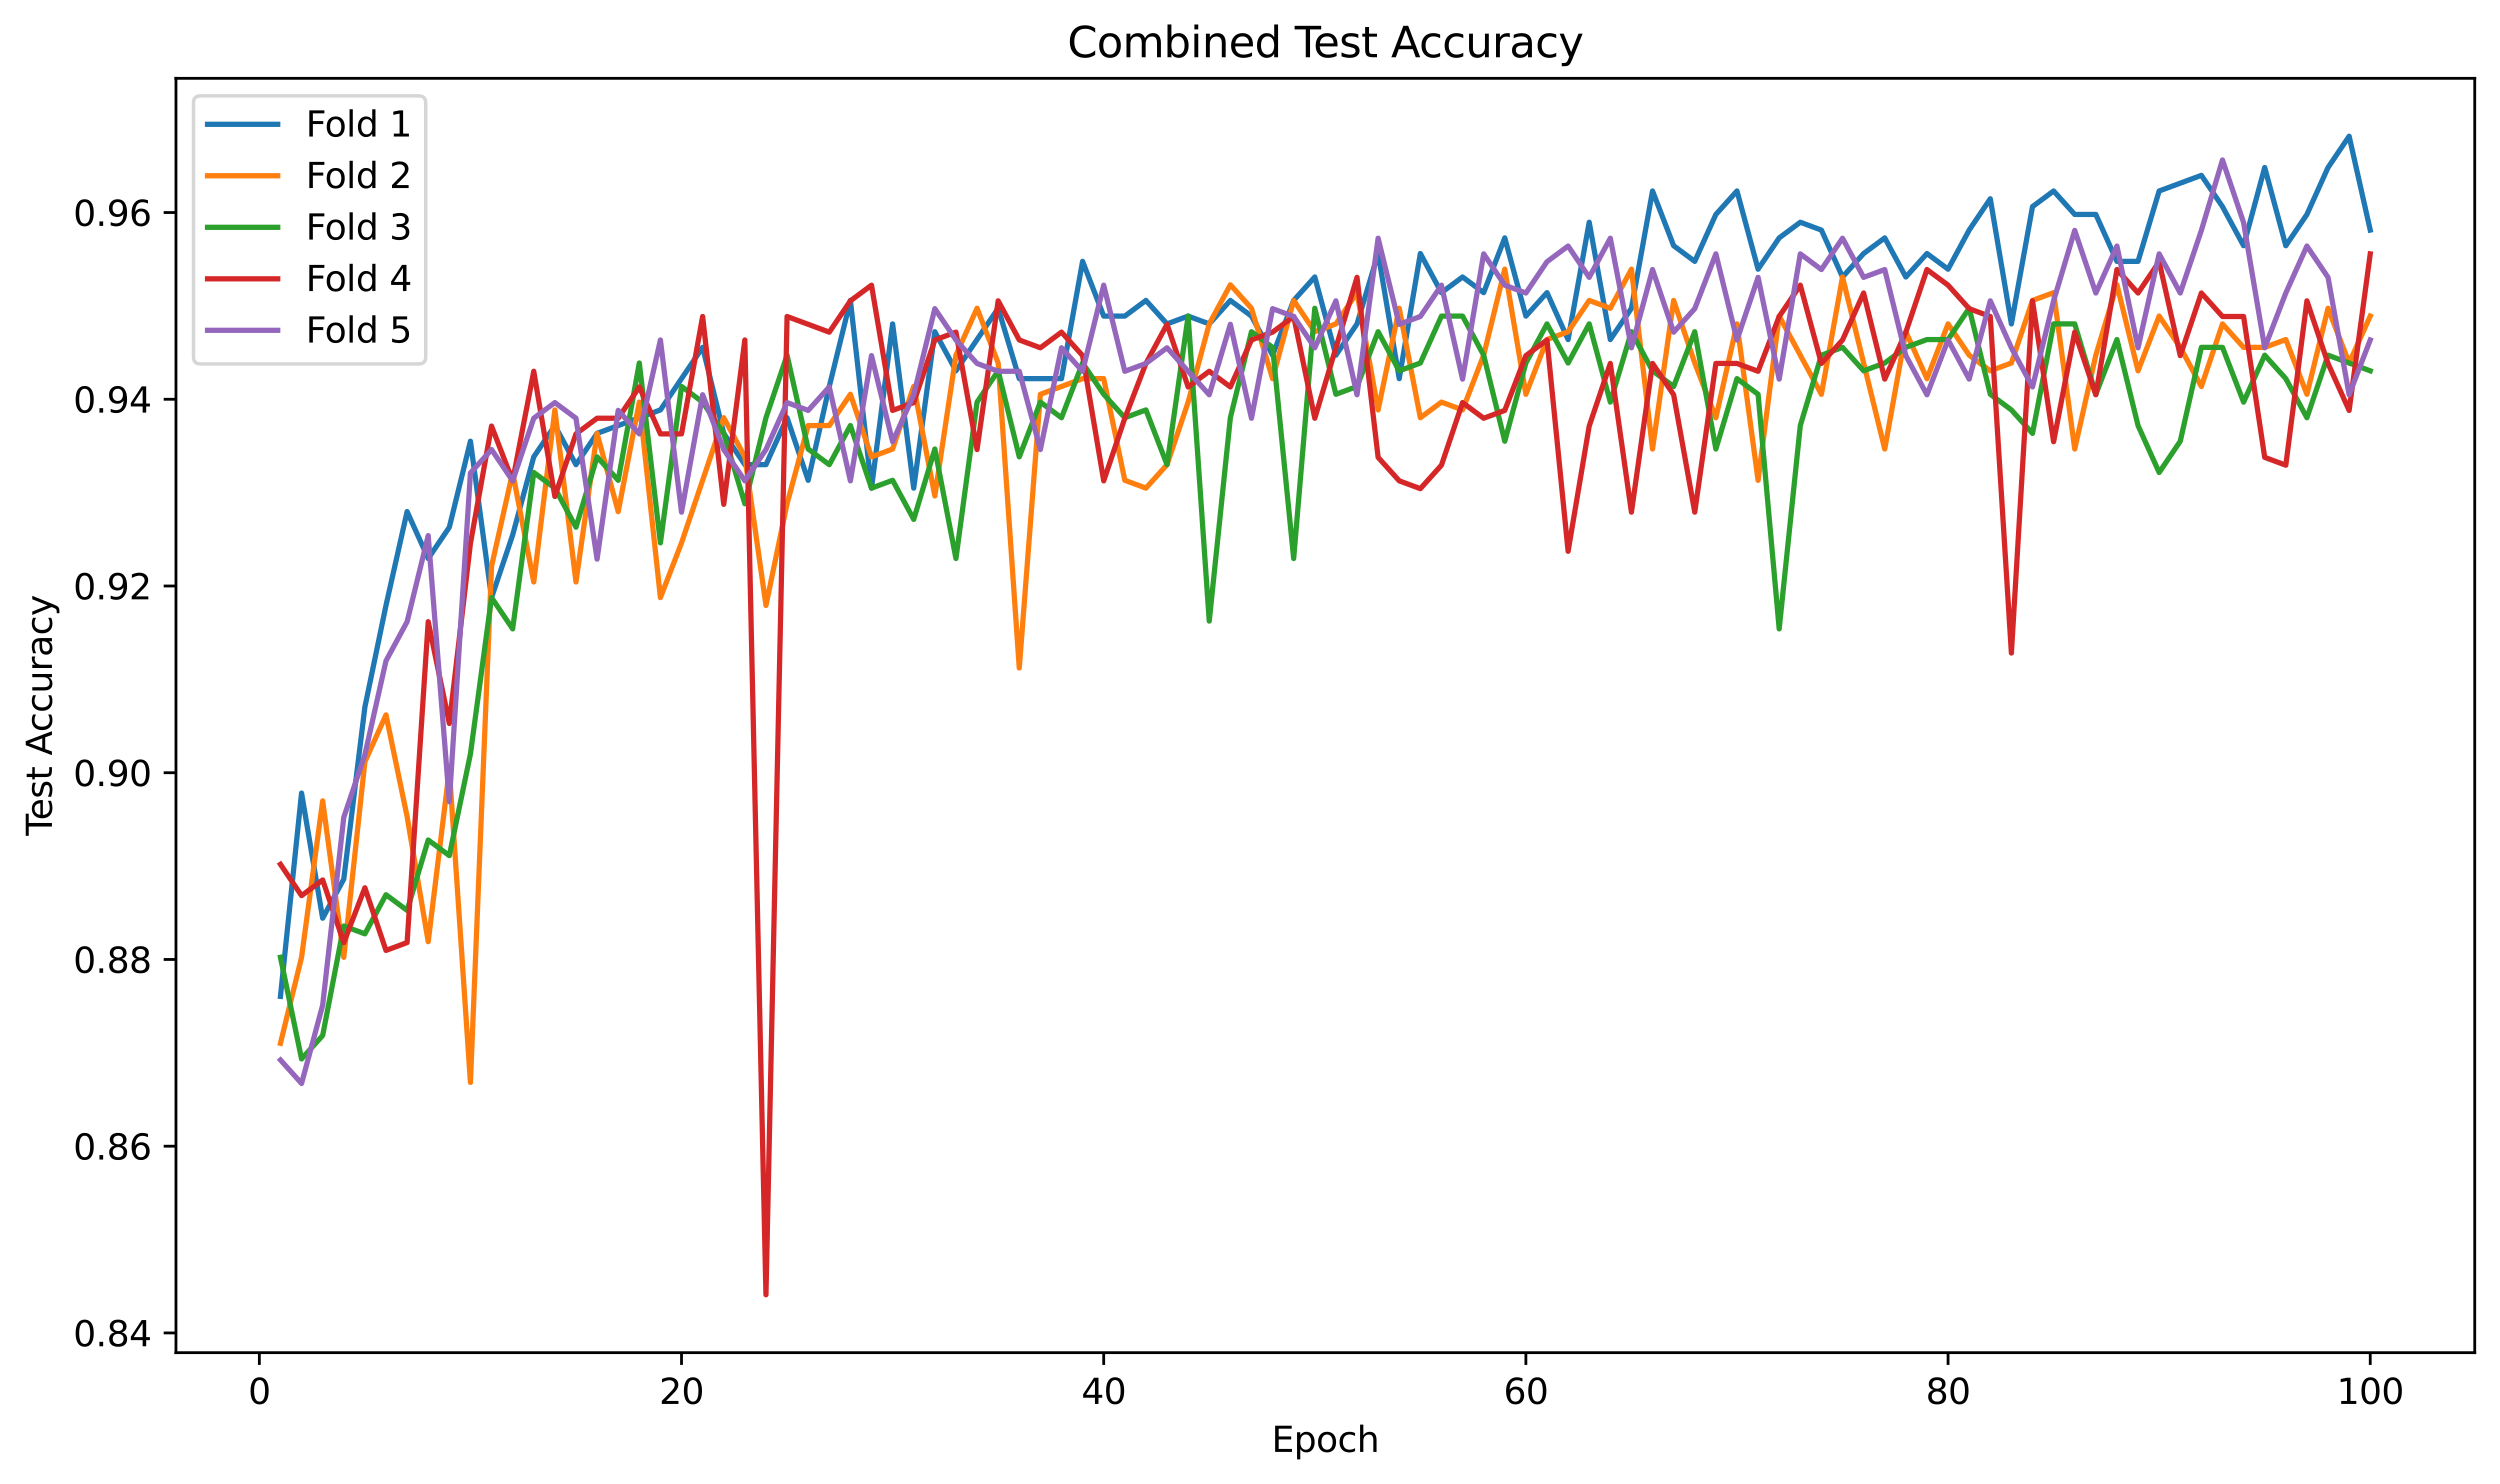 <?xml version="1.0" encoding="utf-8" standalone="no"?>
<!DOCTYPE svg PUBLIC "-//W3C//DTD SVG 1.1//EN"
  "http://www.w3.org/Graphics/SVG/1.1/DTD/svg11.dtd">
<svg xmlns:xlink="http://www.w3.org/1999/xlink" width="712.434pt" height="423.034pt" viewBox="0 0 712.434 423.034" xmlns="http://www.w3.org/2000/svg" version="1.1">
 <defs>
  <style type="text/css">*{stroke-linejoin: round; stroke-linecap: butt}</style>
 </defs>
 <g id="figure_1">
  <g id="patch_1">
   <path d="M -0 423.034 
L 712.434 423.034 
L 712.434 0 
L -0 0 
z
" style="fill: #ffffff"/>
  </g>
  <g id="axes_1">
   <g id="patch_2">
    <path d="M 50.144 385.478 
L 705.234 385.478 
L 705.234 22.318 
L 50.144 22.318 
z
" style="fill: #ffffff"/>
   </g>
   <g id="matplotlib.axis_1">
    <g id="xtick_1">
     <g id="line2d_1">
      <defs>
       <path id="m94ee88e15d" d="M 0 0 
L 0 3.5 
" style="stroke: #000000; stroke-width: 0.8"/>
      </defs>
      <g>
       <use xlink:href="#m94ee88e15d" x="73.905" y="385.478" style="stroke: #000000; stroke-width: 0.8"/>
      </g>
     </g>
     <g id="text_1">
      <!-- 0 -->
      <g transform="translate(70.724 400.077) scale(0.1 -0.1)">
       <defs>
        <path id="DejaVuSans-30" d="M 2034 4250 
Q 1547 4250 1301 3770 
Q 1056 3291 1056 2328 
Q 1056 1369 1301 889 
Q 1547 409 2034 409 
Q 2525 409 2770 889 
Q 3016 1369 3016 2328 
Q 3016 3291 2770 3770 
Q 2525 4250 2034 4250 
z
M 2034 4750 
Q 2819 4750 3233 4129 
Q 3647 3509 3647 2328 
Q 3647 1150 3233 529 
Q 2819 -91 2034 -91 
Q 1250 -91 836 529 
Q 422 1150 422 2328 
Q 422 3509 836 4129 
Q 1250 4750 2034 4750 
z
" transform="scale(0.016)"/>
       </defs>
       <use xlink:href="#DejaVuSans-30"/>
      </g>
     </g>
    </g>
    <g id="xtick_2">
     <g id="line2d_2">
      <g>
       <use xlink:href="#m94ee88e15d" x="194.215" y="385.478" style="stroke: #000000; stroke-width: 0.8"/>
      </g>
     </g>
     <g id="text_2">
      <!-- 20 -->
      <g transform="translate(187.853 400.077) scale(0.1 -0.1)">
       <defs>
        <path id="DejaVuSans-32" d="M 1228 531 
L 3431 531 
L 3431 0 
L 469 0 
L 469 531 
Q 828 903 1448 1529 
Q 2069 2156 2228 2338 
Q 2531 2678 2651 2914 
Q 2772 3150 2772 3378 
Q 2772 3750 2511 3984 
Q 2250 4219 1831 4219 
Q 1534 4219 1204 4116 
Q 875 4013 500 3803 
L 500 4441 
Q 881 4594 1212 4672 
Q 1544 4750 1819 4750 
Q 2544 4750 2975 4387 
Q 3406 4025 3406 3419 
Q 3406 3131 3298 2873 
Q 3191 2616 2906 2266 
Q 2828 2175 2409 1742 
Q 1991 1309 1228 531 
z
" transform="scale(0.016)"/>
       </defs>
       <use xlink:href="#DejaVuSans-32"/>
       <use xlink:href="#DejaVuSans-30" transform="translate(63.623 0)"/>
      </g>
     </g>
    </g>
    <g id="xtick_3">
     <g id="line2d_3">
      <g>
       <use xlink:href="#m94ee88e15d" x="314.526" y="385.478" style="stroke: #000000; stroke-width: 0.8"/>
      </g>
     </g>
     <g id="text_3">
      <!-- 40 -->
      <g transform="translate(308.163 400.077) scale(0.1 -0.1)">
       <defs>
        <path id="DejaVuSans-34" d="M 2419 4116 
L 825 1625 
L 2419 1625 
L 2419 4116 
z
M 2253 4666 
L 3047 4666 
L 3047 1625 
L 3713 1625 
L 3713 1100 
L 3047 1100 
L 3047 0 
L 2419 0 
L 2419 1100 
L 313 1100 
L 313 1709 
L 2253 4666 
z
" transform="scale(0.016)"/>
       </defs>
       <use xlink:href="#DejaVuSans-34"/>
       <use xlink:href="#DejaVuSans-30" transform="translate(63.623 0)"/>
      </g>
     </g>
    </g>
    <g id="xtick_4">
     <g id="line2d_4">
      <g>
       <use xlink:href="#m94ee88e15d" x="434.836" y="385.478" style="stroke: #000000; stroke-width: 0.8"/>
      </g>
     </g>
     <g id="text_4">
      <!-- 60 -->
      <g transform="translate(428.474 400.077) scale(0.1 -0.1)">
       <defs>
        <path id="DejaVuSans-36" d="M 2113 2584 
Q 1688 2584 1439 2293 
Q 1191 2003 1191 1497 
Q 1191 994 1439 701 
Q 1688 409 2113 409 
Q 2538 409 2786 701 
Q 3034 994 3034 1497 
Q 3034 2003 2786 2293 
Q 2538 2584 2113 2584 
z
M 3366 4563 
L 3366 3988 
Q 3128 4100 2886 4159 
Q 2644 4219 2406 4219 
Q 1781 4219 1451 3797 
Q 1122 3375 1075 2522 
Q 1259 2794 1537 2939 
Q 1816 3084 2150 3084 
Q 2853 3084 3261 2657 
Q 3669 2231 3669 1497 
Q 3669 778 3244 343 
Q 2819 -91 2113 -91 
Q 1303 -91 875 529 
Q 447 1150 447 2328 
Q 447 3434 972 4092 
Q 1497 4750 2381 4750 
Q 2619 4750 2861 4703 
Q 3103 4656 3366 4563 
z
" transform="scale(0.016)"/>
       </defs>
       <use xlink:href="#DejaVuSans-36"/>
       <use xlink:href="#DejaVuSans-30" transform="translate(63.623 0)"/>
      </g>
     </g>
    </g>
    <g id="xtick_5">
     <g id="line2d_5">
      <g>
       <use xlink:href="#m94ee88e15d" x="555.147" y="385.478" style="stroke: #000000; stroke-width: 0.8"/>
      </g>
     </g>
     <g id="text_5">
      <!-- 80 -->
      <g transform="translate(548.784 400.077) scale(0.1 -0.1)">
       <defs>
        <path id="DejaVuSans-38" d="M 2034 2216 
Q 1584 2216 1326 1975 
Q 1069 1734 1069 1313 
Q 1069 891 1326 650 
Q 1584 409 2034 409 
Q 2484 409 2743 651 
Q 3003 894 3003 1313 
Q 3003 1734 2745 1975 
Q 2488 2216 2034 2216 
z
M 1403 2484 
Q 997 2584 770 2862 
Q 544 3141 544 3541 
Q 544 4100 942 4425 
Q 1341 4750 2034 4750 
Q 2731 4750 3128 4425 
Q 3525 4100 3525 3541 
Q 3525 3141 3298 2862 
Q 3072 2584 2669 2484 
Q 3125 2378 3379 2068 
Q 3634 1759 3634 1313 
Q 3634 634 3220 271 
Q 2806 -91 2034 -91 
Q 1263 -91 848 271 
Q 434 634 434 1313 
Q 434 1759 690 2068 
Q 947 2378 1403 2484 
z
M 1172 3481 
Q 1172 3119 1398 2916 
Q 1625 2713 2034 2713 
Q 2441 2713 2670 2916 
Q 2900 3119 2900 3481 
Q 2900 3844 2670 4047 
Q 2441 4250 2034 4250 
Q 1625 4250 1398 4047 
Q 1172 3844 1172 3481 
z
" transform="scale(0.016)"/>
       </defs>
       <use xlink:href="#DejaVuSans-38"/>
       <use xlink:href="#DejaVuSans-30" transform="translate(63.623 0)"/>
      </g>
     </g>
    </g>
    <g id="xtick_6">
     <g id="line2d_6">
      <g>
       <use xlink:href="#m94ee88e15d" x="675.457" y="385.478" style="stroke: #000000; stroke-width: 0.8"/>
      </g>
     </g>
     <g id="text_6">
      <!-- 100 -->
      <g transform="translate(665.913 400.077) scale(0.1 -0.1)">
       <defs>
        <path id="DejaVuSans-31" d="M 794 531 
L 1825 531 
L 1825 4091 
L 703 3866 
L 703 4441 
L 1819 4666 
L 2450 4666 
L 2450 531 
L 3481 531 
L 3481 0 
L 794 0 
L 794 531 
z
" transform="scale(0.016)"/>
       </defs>
       <use xlink:href="#DejaVuSans-31"/>
       <use xlink:href="#DejaVuSans-30" transform="translate(63.623 0)"/>
       <use xlink:href="#DejaVuSans-30" transform="translate(127.246 0)"/>
      </g>
     </g>
    </g>
    <g id="text_7">
     <!-- Epoch -->
     <g transform="translate(362.378 413.755) scale(0.1 -0.1)">
      <defs>
       <path id="DejaVuSans-45" d="M 628 4666 
L 3578 4666 
L 3578 4134 
L 1259 4134 
L 1259 2753 
L 3481 2753 
L 3481 2222 
L 1259 2222 
L 1259 531 
L 3634 531 
L 3634 0 
L 628 0 
L 628 4666 
z
" transform="scale(0.016)"/>
       <path id="DejaVuSans-70" d="M 1159 525 
L 1159 -1331 
L 581 -1331 
L 581 3500 
L 1159 3500 
L 1159 2969 
Q 1341 3281 1617 3432 
Q 1894 3584 2278 3584 
Q 2916 3584 3314 3078 
Q 3713 2572 3713 1747 
Q 3713 922 3314 415 
Q 2916 -91 2278 -91 
Q 1894 -91 1617 61 
Q 1341 213 1159 525 
z
M 3116 1747 
Q 3116 2381 2855 2742 
Q 2594 3103 2138 3103 
Q 1681 3103 1420 2742 
Q 1159 2381 1159 1747 
Q 1159 1113 1420 752 
Q 1681 391 2138 391 
Q 2594 391 2855 752 
Q 3116 1113 3116 1747 
z
" transform="scale(0.016)"/>
       <path id="DejaVuSans-6f" d="M 1959 3097 
Q 1497 3097 1228 2736 
Q 959 2375 959 1747 
Q 959 1119 1226 758 
Q 1494 397 1959 397 
Q 2419 397 2687 759 
Q 2956 1122 2956 1747 
Q 2956 2369 2687 2733 
Q 2419 3097 1959 3097 
z
M 1959 3584 
Q 2709 3584 3137 3096 
Q 3566 2609 3566 1747 
Q 3566 888 3137 398 
Q 2709 -91 1959 -91 
Q 1206 -91 779 398 
Q 353 888 353 1747 
Q 353 2609 779 3096 
Q 1206 3584 1959 3584 
z
" transform="scale(0.016)"/>
       <path id="DejaVuSans-63" d="M 3122 3366 
L 3122 2828 
Q 2878 2963 2633 3030 
Q 2388 3097 2138 3097 
Q 1578 3097 1268 2742 
Q 959 2388 959 1747 
Q 959 1106 1268 751 
Q 1578 397 2138 397 
Q 2388 397 2633 464 
Q 2878 531 3122 666 
L 3122 134 
Q 2881 22 2623 -34 
Q 2366 -91 2075 -91 
Q 1284 -91 818 406 
Q 353 903 353 1747 
Q 353 2603 823 3093 
Q 1294 3584 2113 3584 
Q 2378 3584 2631 3529 
Q 2884 3475 3122 3366 
z
" transform="scale(0.016)"/>
       <path id="DejaVuSans-68" d="M 3513 2113 
L 3513 0 
L 2938 0 
L 2938 2094 
Q 2938 2591 2744 2837 
Q 2550 3084 2163 3084 
Q 1697 3084 1428 2787 
Q 1159 2491 1159 1978 
L 1159 0 
L 581 0 
L 581 4863 
L 1159 4863 
L 1159 2956 
Q 1366 3272 1645 3428 
Q 1925 3584 2291 3584 
Q 2894 3584 3203 3211 
Q 3513 2838 3513 2113 
z
" transform="scale(0.016)"/>
      </defs>
      <use xlink:href="#DejaVuSans-45"/>
      <use xlink:href="#DejaVuSans-70" transform="translate(63.184 0)"/>
      <use xlink:href="#DejaVuSans-6f" transform="translate(126.66 0)"/>
      <use xlink:href="#DejaVuSans-63" transform="translate(187.842 0)"/>
      <use xlink:href="#DejaVuSans-68" transform="translate(242.822 0)"/>
     </g>
    </g>
   </g>
   <g id="matplotlib.axis_2">
    <g id="ytick_1">
     <g id="line2d_7">
      <defs>
       <path id="m541d042459" d="M 0 0 
L -3.5 0 
" style="stroke: #000000; stroke-width: 0.8"/>
      </defs>
      <g>
       <use xlink:href="#m541d042459" x="50.144" y="379.854" style="stroke: #000000; stroke-width: 0.8"/>
      </g>
     </g>
     <g id="text_8">
      <!-- 0.84 -->
      <g transform="translate(20.878 383.654) scale(0.1 -0.1)">
       <defs>
        <path id="DejaVuSans-2e" d="M 684 794 
L 1344 794 
L 1344 0 
L 684 0 
L 684 794 
z
" transform="scale(0.016)"/>
       </defs>
       <use xlink:href="#DejaVuSans-30"/>
       <use xlink:href="#DejaVuSans-2e" transform="translate(63.623 0)"/>
       <use xlink:href="#DejaVuSans-38" transform="translate(95.41 0)"/>
       <use xlink:href="#DejaVuSans-34" transform="translate(159.033 0)"/>
      </g>
     </g>
    </g>
    <g id="ytick_2">
     <g id="line2d_8">
      <g>
       <use xlink:href="#m541d042459" x="50.144" y="326.641" style="stroke: #000000; stroke-width: 0.8"/>
      </g>
     </g>
     <g id="text_9">
      <!-- 0.86 -->
      <g transform="translate(20.878 330.44) scale(0.1 -0.1)">
       <use xlink:href="#DejaVuSans-30"/>
       <use xlink:href="#DejaVuSans-2e" transform="translate(63.623 0)"/>
       <use xlink:href="#DejaVuSans-38" transform="translate(95.41 0)"/>
       <use xlink:href="#DejaVuSans-36" transform="translate(159.033 0)"/>
      </g>
     </g>
    </g>
    <g id="ytick_3">
     <g id="line2d_9">
      <g>
       <use xlink:href="#m541d042459" x="50.144" y="273.428" style="stroke: #000000; stroke-width: 0.8"/>
      </g>
     </g>
     <g id="text_10">
      <!-- 0.88 -->
      <g transform="translate(20.878 277.227) scale(0.1 -0.1)">
       <use xlink:href="#DejaVuSans-30"/>
       <use xlink:href="#DejaVuSans-2e" transform="translate(63.623 0)"/>
       <use xlink:href="#DejaVuSans-38" transform="translate(95.41 0)"/>
       <use xlink:href="#DejaVuSans-38" transform="translate(159.033 0)"/>
      </g>
     </g>
    </g>
    <g id="ytick_4">
     <g id="line2d_10">
      <g>
       <use xlink:href="#m541d042459" x="50.144" y="220.214" style="stroke: #000000; stroke-width: 0.8"/>
      </g>
     </g>
     <g id="text_11">
      <!-- 0.90 -->
      <g transform="translate(20.878 224.014) scale(0.1 -0.1)">
       <defs>
        <path id="DejaVuSans-39" d="M 703 97 
L 703 672 
Q 941 559 1184 500 
Q 1428 441 1663 441 
Q 2288 441 2617 861 
Q 2947 1281 2994 2138 
Q 2813 1869 2534 1725 
Q 2256 1581 1919 1581 
Q 1219 1581 811 2004 
Q 403 2428 403 3163 
Q 403 3881 828 4315 
Q 1253 4750 1959 4750 
Q 2769 4750 3195 4129 
Q 3622 3509 3622 2328 
Q 3622 1225 3098 567 
Q 2575 -91 1691 -91 
Q 1453 -91 1209 -44 
Q 966 3 703 97 
z
M 1959 2075 
Q 2384 2075 2632 2365 
Q 2881 2656 2881 3163 
Q 2881 3666 2632 3958 
Q 2384 4250 1959 4250 
Q 1534 4250 1286 3958 
Q 1038 3666 1038 3163 
Q 1038 2656 1286 2365 
Q 1534 2075 1959 2075 
z
" transform="scale(0.016)"/>
       </defs>
       <use xlink:href="#DejaVuSans-30"/>
       <use xlink:href="#DejaVuSans-2e" transform="translate(63.623 0)"/>
       <use xlink:href="#DejaVuSans-39" transform="translate(95.41 0)"/>
       <use xlink:href="#DejaVuSans-30" transform="translate(159.033 0)"/>
      </g>
     </g>
    </g>
    <g id="ytick_5">
     <g id="line2d_11">
      <g>
       <use xlink:href="#m541d042459" x="50.144" y="167.001" style="stroke: #000000; stroke-width: 0.8"/>
      </g>
     </g>
     <g id="text_12">
      <!-- 0.92 -->
      <g transform="translate(20.878 170.8) scale(0.1 -0.1)">
       <use xlink:href="#DejaVuSans-30"/>
       <use xlink:href="#DejaVuSans-2e" transform="translate(63.623 0)"/>
       <use xlink:href="#DejaVuSans-39" transform="translate(95.41 0)"/>
       <use xlink:href="#DejaVuSans-32" transform="translate(159.033 0)"/>
      </g>
     </g>
    </g>
    <g id="ytick_6">
     <g id="line2d_12">
      <g>
       <use xlink:href="#m541d042459" x="50.144" y="113.788" style="stroke: #000000; stroke-width: 0.8"/>
      </g>
     </g>
     <g id="text_13">
      <!-- 0.94 -->
      <g transform="translate(20.878 117.587) scale(0.1 -0.1)">
       <use xlink:href="#DejaVuSans-30"/>
       <use xlink:href="#DejaVuSans-2e" transform="translate(63.623 0)"/>
       <use xlink:href="#DejaVuSans-39" transform="translate(95.41 0)"/>
       <use xlink:href="#DejaVuSans-34" transform="translate(159.033 0)"/>
      </g>
     </g>
    </g>
    <g id="ytick_7">
     <g id="line2d_13">
      <g>
       <use xlink:href="#m541d042459" x="50.144" y="60.574" style="stroke: #000000; stroke-width: 0.8"/>
      </g>
     </g>
     <g id="text_14">
      <!-- 0.96 -->
      <g transform="translate(20.878 64.373) scale(0.1 -0.1)">
       <use xlink:href="#DejaVuSans-30"/>
       <use xlink:href="#DejaVuSans-2e" transform="translate(63.623 0)"/>
       <use xlink:href="#DejaVuSans-39" transform="translate(95.41 0)"/>
       <use xlink:href="#DejaVuSans-36" transform="translate(159.033 0)"/>
      </g>
     </g>
    </g>
    <g id="text_15">
     <!-- Test Accuracy -->
     <g transform="translate(14.798 238.161) rotate(-90) scale(0.1 -0.1)">
      <defs>
       <path id="DejaVuSans-54" d="M -19 4666 
L 3928 4666 
L 3928 4134 
L 2272 4134 
L 2272 0 
L 1638 0 
L 1638 4134 
L -19 4134 
L -19 4666 
z
" transform="scale(0.016)"/>
       <path id="DejaVuSans-65" d="M 3597 1894 
L 3597 1613 
L 953 1613 
Q 991 1019 1311 708 
Q 1631 397 2203 397 
Q 2534 397 2845 478 
Q 3156 559 3463 722 
L 3463 178 
Q 3153 47 2828 -22 
Q 2503 -91 2169 -91 
Q 1331 -91 842 396 
Q 353 884 353 1716 
Q 353 2575 817 3079 
Q 1281 3584 2069 3584 
Q 2775 3584 3186 3129 
Q 3597 2675 3597 1894 
z
M 3022 2063 
Q 3016 2534 2758 2815 
Q 2500 3097 2075 3097 
Q 1594 3097 1305 2825 
Q 1016 2553 972 2059 
L 3022 2063 
z
" transform="scale(0.016)"/>
       <path id="DejaVuSans-73" d="M 2834 3397 
L 2834 2853 
Q 2591 2978 2328 3040 
Q 2066 3103 1784 3103 
Q 1356 3103 1142 2972 
Q 928 2841 928 2578 
Q 928 2378 1081 2264 
Q 1234 2150 1697 2047 
L 1894 2003 
Q 2506 1872 2764 1633 
Q 3022 1394 3022 966 
Q 3022 478 2636 193 
Q 2250 -91 1575 -91 
Q 1294 -91 989 -36 
Q 684 19 347 128 
L 347 722 
Q 666 556 975 473 
Q 1284 391 1588 391 
Q 1994 391 2212 530 
Q 2431 669 2431 922 
Q 2431 1156 2273 1281 
Q 2116 1406 1581 1522 
L 1381 1569 
Q 847 1681 609 1914 
Q 372 2147 372 2553 
Q 372 3047 722 3315 
Q 1072 3584 1716 3584 
Q 2034 3584 2315 3537 
Q 2597 3491 2834 3397 
z
" transform="scale(0.016)"/>
       <path id="DejaVuSans-74" d="M 1172 4494 
L 1172 3500 
L 2356 3500 
L 2356 3053 
L 1172 3053 
L 1172 1153 
Q 1172 725 1289 603 
Q 1406 481 1766 481 
L 2356 481 
L 2356 0 
L 1766 0 
Q 1100 0 847 248 
Q 594 497 594 1153 
L 594 3053 
L 172 3053 
L 172 3500 
L 594 3500 
L 594 4494 
L 1172 4494 
z
" transform="scale(0.016)"/>
       <path id="DejaVuSans-20" transform="scale(0.016)"/>
       <path id="DejaVuSans-41" d="M 2188 4044 
L 1331 1722 
L 3047 1722 
L 2188 4044 
z
M 1831 4666 
L 2547 4666 
L 4325 0 
L 3669 0 
L 3244 1197 
L 1141 1197 
L 716 0 
L 50 0 
L 1831 4666 
z
" transform="scale(0.016)"/>
       <path id="DejaVuSans-75" d="M 544 1381 
L 544 3500 
L 1119 3500 
L 1119 1403 
Q 1119 906 1312 657 
Q 1506 409 1894 409 
Q 2359 409 2629 706 
Q 2900 1003 2900 1516 
L 2900 3500 
L 3475 3500 
L 3475 0 
L 2900 0 
L 2900 538 
Q 2691 219 2414 64 
Q 2138 -91 1772 -91 
Q 1169 -91 856 284 
Q 544 659 544 1381 
z
M 1991 3584 
L 1991 3584 
z
" transform="scale(0.016)"/>
       <path id="DejaVuSans-72" d="M 2631 2963 
Q 2534 3019 2420 3045 
Q 2306 3072 2169 3072 
Q 1681 3072 1420 2755 
Q 1159 2438 1159 1844 
L 1159 0 
L 581 0 
L 581 3500 
L 1159 3500 
L 1159 2956 
Q 1341 3275 1631 3429 
Q 1922 3584 2338 3584 
Q 2397 3584 2469 3576 
Q 2541 3569 2628 3553 
L 2631 2963 
z
" transform="scale(0.016)"/>
       <path id="DejaVuSans-61" d="M 2194 1759 
Q 1497 1759 1228 1600 
Q 959 1441 959 1056 
Q 959 750 1161 570 
Q 1363 391 1709 391 
Q 2188 391 2477 730 
Q 2766 1069 2766 1631 
L 2766 1759 
L 2194 1759 
z
M 3341 1997 
L 3341 0 
L 2766 0 
L 2766 531 
Q 2569 213 2275 61 
Q 1981 -91 1556 -91 
Q 1019 -91 701 211 
Q 384 513 384 1019 
Q 384 1609 779 1909 
Q 1175 2209 1959 2209 
L 2766 2209 
L 2766 2266 
Q 2766 2663 2505 2880 
Q 2244 3097 1772 3097 
Q 1472 3097 1187 3025 
Q 903 2953 641 2809 
L 641 3341 
Q 956 3463 1253 3523 
Q 1550 3584 1831 3584 
Q 2591 3584 2966 3190 
Q 3341 2797 3341 1997 
z
" transform="scale(0.016)"/>
       <path id="DejaVuSans-79" d="M 2059 -325 
Q 1816 -950 1584 -1140 
Q 1353 -1331 966 -1331 
L 506 -1331 
L 506 -850 
L 844 -850 
Q 1081 -850 1212 -737 
Q 1344 -625 1503 -206 
L 1606 56 
L 191 3500 
L 800 3500 
L 1894 763 
L 2988 3500 
L 3597 3500 
L 2059 -325 
z
" transform="scale(0.016)"/>
      </defs>
      <use xlink:href="#DejaVuSans-54"/>
      <use xlink:href="#DejaVuSans-65" transform="translate(44.084 0)"/>
      <use xlink:href="#DejaVuSans-73" transform="translate(105.607 0)"/>
      <use xlink:href="#DejaVuSans-74" transform="translate(157.707 0)"/>
      <use xlink:href="#DejaVuSans-20" transform="translate(196.916 0)"/>
      <use xlink:href="#DejaVuSans-41" transform="translate(228.703 0)"/>
      <use xlink:href="#DejaVuSans-63" transform="translate(295.361 0)"/>
      <use xlink:href="#DejaVuSans-63" transform="translate(350.342 0)"/>
      <use xlink:href="#DejaVuSans-75" transform="translate(405.322 0)"/>
      <use xlink:href="#DejaVuSans-72" transform="translate(468.701 0)"/>
      <use xlink:href="#DejaVuSans-61" transform="translate(509.814 0)"/>
      <use xlink:href="#DejaVuSans-63" transform="translate(571.094 0)"/>
      <use xlink:href="#DejaVuSans-79" transform="translate(626.074 0)"/>
     </g>
    </g>
   </g>
   <g id="line2d_14">
    <path d="M 79.921 283.946 
L 85.936 226.008 
L 91.952 261.662 
L 97.967 250.52 
L 103.983 201.496 
L 109.998 172.527 
L 116.014 145.787 
L 122.029 159.157 
L 128.045 150.244 
L 134.06 125.732 
L 140.076 170.299 
L 146.091 152.472 
L 152.107 130.188 
L 158.122 121.275 
L 164.138 132.417 
L 170.153 123.503 
L 176.169 121.275 
L 182.184 119.047 
L 188.2 116.818 
L 194.215 107.905 
L 200.231 98.991 
L 206.246 123.503 
L 212.262 132.417 
L 218.278 132.417 
L 224.293 119.047 
L 230.309 136.873 
L 236.324 110.133 
L 242.34 85.621 
L 248.355 139.102 
L 254.371 92.306 
L 260.386 139.102 
L 266.402 94.535 
L 272.417 105.676 
L 278.433 96.763 
L 284.448 87.849 
L 290.464 107.905 
L 296.479 107.905 
L 302.495 107.905 
L 308.51 74.479 
L 314.526 90.078 
L 320.541 90.078 
L 326.557 85.621 
L 332.572 92.306 
L 338.588 90.078 
L 344.603 92.306 
L 350.619 85.621 
L 356.634 90.078 
L 362.65 101.22 
L 368.665 85.621 
L 374.681 78.936 
L 380.697 101.22 
L 386.712 92.306 
L 392.728 72.251 
L 398.743 107.905 
L 404.759 72.251 
L 410.774 83.393 
L 416.79 78.936 
L 422.805 83.393 
L 428.821 67.794 
L 434.836 90.078 
L 440.852 83.393 
L 446.867 96.763 
L 452.883 63.337 
L 458.898 96.763 
L 464.914 87.849 
L 470.929 54.424 
L 476.945 70.023 
L 482.96 74.479 
L 488.976 61.109 
L 494.991 54.424 
L 501.007 76.708 
L 507.022 67.794 
L 513.038 63.337 
L 519.053 65.566 
L 525.069 78.936 
L 531.084 72.251 
L 537.1 67.794 
L 543.116 78.936 
L 549.131 72.251 
L 555.147 76.708 
L 561.162 65.566 
L 567.178 56.652 
L 573.193 92.306 
L 579.209 58.881 
L 585.224 54.424 
L 591.24 61.109 
L 597.255 61.109 
L 603.271 74.479 
L 609.286 74.479 
L 615.302 54.424 
L 621.317 52.196 
L 627.333 49.967 
L 633.348 58.881 
L 639.364 70.023 
L 645.379 47.739 
L 651.395 70.023 
L 657.41 61.109 
L 663.426 47.739 
L 669.441 38.825 
L 675.457 65.566 
" clip-path="url(#pf6e9c7018d)" style="fill: none; stroke: #1f77b4; stroke-width: 1.5; stroke-linecap: square"/>
   </g>
   <g id="line2d_15">
    <path d="M 79.921 297.316 
L 85.936 272.804 
L 91.952 228.236 
L 97.967 272.804 
L 103.983 217.095 
L 109.998 203.724 
L 116.014 232.693 
L 122.029 268.347 
L 128.045 219.323 
L 134.06 308.458 
L 140.076 161.385 
L 146.091 134.645 
L 152.107 165.842 
L 158.122 116.818 
L 164.138 165.842 
L 170.153 123.503 
L 176.169 145.787 
L 182.184 114.59 
L 188.2 170.299 
L 194.215 154.7 
L 200.231 136.873 
L 206.246 119.047 
L 212.262 130.188 
L 218.278 172.527 
L 224.293 143.559 
L 230.309 121.275 
L 236.324 121.275 
L 242.34 112.361 
L 248.355 130.188 
L 254.371 127.96 
L 260.386 110.133 
L 266.402 141.33 
L 272.417 101.22 
L 278.433 87.849 
L 284.448 103.448 
L 290.464 190.354 
L 296.479 112.361 
L 302.495 110.133 
L 308.51 107.905 
L 314.526 107.905 
L 320.541 136.873 
L 326.557 139.102 
L 332.572 132.417 
L 338.588 114.59 
L 344.603 92.306 
L 350.619 81.164 
L 356.634 87.849 
L 362.65 107.905 
L 368.665 85.621 
L 374.681 94.535 
L 380.697 92.306 
L 386.712 83.393 
L 392.728 116.818 
L 398.743 87.849 
L 404.759 119.047 
L 410.774 114.59 
L 416.79 116.818 
L 422.805 101.22 
L 428.821 76.708 
L 434.836 112.361 
L 440.852 96.763 
L 446.867 94.535 
L 452.883 85.621 
L 458.898 87.849 
L 464.914 76.708 
L 470.929 127.96 
L 476.945 85.621 
L 482.96 103.448 
L 488.976 119.047 
L 494.991 92.306 
L 501.007 136.873 
L 507.022 90.078 
L 513.038 101.22 
L 519.053 112.361 
L 525.069 78.936 
L 531.084 103.448 
L 537.1 127.96 
L 543.116 94.535 
L 549.131 107.905 
L 555.147 92.306 
L 561.162 101.22 
L 567.178 105.676 
L 573.193 103.448 
L 579.209 85.621 
L 585.224 83.393 
L 591.24 127.96 
L 597.255 101.22 
L 603.271 81.164 
L 609.286 105.676 
L 615.302 90.078 
L 621.317 98.991 
L 627.333 110.133 
L 633.348 92.306 
L 639.364 98.991 
L 645.379 98.991 
L 651.395 96.763 
L 657.41 112.361 
L 663.426 87.849 
L 669.441 103.448 
L 675.457 90.078 
" clip-path="url(#pf6e9c7018d)" style="fill: none; stroke: #ff7f0e; stroke-width: 1.5; stroke-linecap: square"/>
   </g>
   <g id="line2d_16">
    <path d="M 79.921 272.804 
L 85.936 301.772 
L 91.952 295.087 
L 97.967 263.89 
L 103.983 266.119 
L 109.998 254.977 
L 116.014 259.434 
L 122.029 239.378 
L 128.045 243.835 
L 134.06 214.866 
L 140.076 170.299 
L 146.091 179.212 
L 152.107 134.645 
L 158.122 139.102 
L 164.138 150.244 
L 170.153 130.188 
L 176.169 136.873 
L 182.184 103.448 
L 188.2 154.7 
L 194.215 110.133 
L 200.231 114.59 
L 206.246 123.503 
L 212.262 143.559 
L 218.278 119.047 
L 224.293 101.22 
L 230.309 127.96 
L 236.324 132.417 
L 242.34 121.275 
L 248.355 139.102 
L 254.371 136.873 
L 260.386 148.015 
L 266.402 127.96 
L 272.417 159.157 
L 278.433 114.59 
L 284.448 105.676 
L 290.464 130.188 
L 296.479 114.59 
L 302.495 119.047 
L 308.51 103.448 
L 314.526 112.361 
L 320.541 119.047 
L 326.557 116.818 
L 332.572 132.417 
L 338.588 90.078 
L 344.603 176.984 
L 350.619 119.047 
L 356.634 94.535 
L 362.65 98.991 
L 368.665 159.157 
L 374.681 87.849 
L 380.697 112.361 
L 386.712 110.133 
L 392.728 94.535 
L 398.743 105.676 
L 404.759 103.448 
L 410.774 90.078 
L 416.79 90.078 
L 422.805 101.22 
L 428.821 125.732 
L 434.836 103.448 
L 440.852 92.306 
L 446.867 103.448 
L 452.883 92.306 
L 458.898 114.59 
L 464.914 94.535 
L 470.929 105.676 
L 476.945 110.133 
L 482.96 94.535 
L 488.976 127.96 
L 494.991 107.905 
L 501.007 112.361 
L 507.022 179.212 
L 513.038 121.275 
L 519.053 101.22 
L 525.069 98.991 
L 531.084 105.676 
L 537.1 103.448 
L 543.116 98.991 
L 549.131 96.763 
L 555.147 96.763 
L 561.162 87.849 
L 567.178 112.361 
L 573.193 116.818 
L 579.209 123.503 
L 585.224 92.306 
L 591.24 92.306 
L 597.255 112.361 
L 603.271 96.763 
L 609.286 121.275 
L 615.302 134.645 
L 621.317 125.732 
L 627.333 98.991 
L 633.348 98.991 
L 639.364 114.59 
L 645.379 101.22 
L 651.395 107.905 
L 657.41 119.047 
L 663.426 101.22 
L 669.441 103.448 
L 675.457 105.676 
" clip-path="url(#pf6e9c7018d)" style="fill: none; stroke: #2ca02c; stroke-width: 1.5; stroke-linecap: square"/>
   </g>
   <g id="line2d_17">
    <path d="M 79.921 246.308 
L 85.936 255.229 
L 91.952 250.769 
L 97.967 268.61 
L 103.983 252.999 
L 109.998 270.841 
L 116.014 268.61 
L 122.029 177.171 
L 128.045 206.164 
L 134.06 154.868 
L 140.076 121.415 
L 146.091 137.027 
L 152.107 105.803 
L 158.122 141.487 
L 164.138 123.645 
L 170.153 119.185 
L 176.169 119.185 
L 182.184 110.264 
L 188.2 123.645 
L 194.215 123.645 
L 200.231 90.192 
L 206.246 143.717 
L 212.262 96.882 
L 218.278 368.971 
L 224.293 90.192 
L 230.309 92.422 
L 236.324 94.652 
L 242.34 85.731 
L 248.355 81.271 
L 254.371 116.955 
L 260.386 114.724 
L 266.402 96.882 
L 272.417 94.652 
L 278.433 128.106 
L 284.448 85.731 
L 290.464 96.882 
L 296.479 99.113 
L 302.495 94.652 
L 308.51 101.343 
L 314.526 137.027 
L 320.541 119.185 
L 326.557 103.573 
L 332.572 92.422 
L 338.588 110.264 
L 344.603 105.803 
L 350.619 110.264 
L 356.634 96.882 
L 362.65 94.652 
L 368.665 90.192 
L 374.681 119.185 
L 380.697 99.113 
L 386.712 79.041 
L 392.728 130.336 
L 398.743 137.027 
L 404.759 139.257 
L 410.774 132.566 
L 416.79 114.724 
L 422.805 119.185 
L 428.821 116.955 
L 434.836 101.343 
L 440.852 96.882 
L 446.867 157.099 
L 452.883 121.415 
L 458.898 103.573 
L 464.914 145.948 
L 470.929 103.573 
L 476.945 112.494 
L 482.96 145.948 
L 488.976 103.573 
L 494.991 103.573 
L 501.007 105.803 
L 507.022 90.192 
L 513.038 81.271 
L 519.053 103.573 
L 525.069 96.882 
L 531.084 83.501 
L 537.1 108.034 
L 543.116 94.652 
L 549.131 76.81 
L 555.147 81.271 
L 561.162 87.962 
L 567.178 90.192 
L 573.193 186.092 
L 579.209 85.731 
L 585.224 125.875 
L 591.24 94.652 
L 597.255 112.494 
L 603.271 76.81 
L 609.286 83.501 
L 615.302 74.58 
L 621.317 101.343 
L 627.333 83.501 
L 633.348 90.192 
L 639.364 90.192 
L 645.379 130.336 
L 651.395 132.566 
L 657.41 85.731 
L 663.426 103.573 
L 669.441 116.955 
L 675.457 72.35 
" clip-path="url(#pf6e9c7018d)" style="fill: none; stroke: #d62728; stroke-width: 1.5; stroke-linecap: square"/>
   </g>
   <g id="line2d_18">
    <path d="M 79.921 302.064 
L 85.936 308.755 
L 91.952 286.452 
L 97.967 232.927 
L 103.983 215.085 
L 109.998 188.322 
L 116.014 177.171 
L 122.029 152.638 
L 128.045 228.466 
L 134.06 134.796 
L 140.076 128.106 
L 146.091 137.027 
L 152.107 119.185 
L 158.122 114.724 
L 164.138 119.185 
L 170.153 159.329 
L 176.169 116.955 
L 182.184 123.645 
L 188.2 96.882 
L 194.215 145.948 
L 200.231 112.494 
L 206.246 128.106 
L 212.262 137.027 
L 218.278 128.106 
L 224.293 114.724 
L 230.309 116.955 
L 236.324 110.264 
L 242.34 137.027 
L 248.355 101.343 
L 254.371 125.875 
L 260.386 112.494 
L 266.402 87.962 
L 272.417 96.882 
L 278.433 103.573 
L 284.448 105.803 
L 290.464 105.803 
L 296.479 128.106 
L 302.495 99.113 
L 308.51 105.803 
L 314.526 81.271 
L 320.541 105.803 
L 326.557 103.573 
L 332.572 99.113 
L 338.588 105.803 
L 344.603 112.494 
L 350.619 92.422 
L 356.634 119.185 
L 362.65 87.962 
L 368.665 90.192 
L 374.681 99.113 
L 380.697 85.731 
L 386.712 112.494 
L 392.728 67.889 
L 398.743 92.422 
L 404.759 90.192 
L 410.774 81.271 
L 416.79 108.034 
L 422.805 72.35 
L 428.821 81.271 
L 434.836 83.501 
L 440.852 74.58 
L 446.867 70.12 
L 452.883 79.041 
L 458.898 67.889 
L 464.914 99.113 
L 470.929 76.81 
L 476.945 94.652 
L 482.96 87.962 
L 488.976 72.35 
L 494.991 96.882 
L 501.007 79.041 
L 507.022 108.034 
L 513.038 72.35 
L 519.053 76.81 
L 525.069 67.889 
L 531.084 79.041 
L 537.1 76.81 
L 543.116 101.343 
L 549.131 112.494 
L 555.147 96.882 
L 561.162 108.034 
L 567.178 85.731 
L 573.193 99.113 
L 579.209 110.264 
L 585.224 85.731 
L 591.24 65.659 
L 597.255 83.501 
L 603.271 70.12 
L 609.286 99.113 
L 615.302 72.35 
L 621.317 83.501 
L 627.333 65.659 
L 633.348 45.587 
L 639.364 63.429 
L 645.379 99.113 
L 651.395 83.501 
L 657.41 70.12 
L 663.426 79.041 
L 669.441 112.494 
L 675.457 96.882 
" clip-path="url(#pf6e9c7018d)" style="fill: none; stroke: #9467bd; stroke-width: 1.5; stroke-linecap: square"/>
   </g>
   <g id="patch_3">
    <path d="M 50.144 385.478 
L 50.144 22.318 
" style="fill: none; stroke: #000000; stroke-width: 0.8; stroke-linejoin: miter; stroke-linecap: square"/>
   </g>
   <g id="patch_4">
    <path d="M 705.234 385.478 
L 705.234 22.318 
" style="fill: none; stroke: #000000; stroke-width: 0.8; stroke-linejoin: miter; stroke-linecap: square"/>
   </g>
   <g id="patch_5">
    <path d="M 50.144 385.478 
L 705.234 385.478 
" style="fill: none; stroke: #000000; stroke-width: 0.8; stroke-linejoin: miter; stroke-linecap: square"/>
   </g>
   <g id="patch_6">
    <path d="M 50.144 22.318 
L 705.234 22.318 
" style="fill: none; stroke: #000000; stroke-width: 0.8; stroke-linejoin: miter; stroke-linecap: square"/>
   </g>
   <g id="text_16">
    <!-- Combined Test Accuracy -->
    <g transform="translate(304.182 16.318) scale(0.12 -0.12)">
     <defs>
      <path id="DejaVuSans-43" d="M 4122 4306 
L 4122 3641 
Q 3803 3938 3442 4084 
Q 3081 4231 2675 4231 
Q 1875 4231 1450 3742 
Q 1025 3253 1025 2328 
Q 1025 1406 1450 917 
Q 1875 428 2675 428 
Q 3081 428 3442 575 
Q 3803 722 4122 1019 
L 4122 359 
Q 3791 134 3420 21 
Q 3050 -91 2638 -91 
Q 1578 -91 968 557 
Q 359 1206 359 2328 
Q 359 3453 968 4101 
Q 1578 4750 2638 4750 
Q 3056 4750 3426 4639 
Q 3797 4528 4122 4306 
z
" transform="scale(0.016)"/>
      <path id="DejaVuSans-6d" d="M 3328 2828 
Q 3544 3216 3844 3400 
Q 4144 3584 4550 3584 
Q 5097 3584 5394 3201 
Q 5691 2819 5691 2113 
L 5691 0 
L 5113 0 
L 5113 2094 
Q 5113 2597 4934 2840 
Q 4756 3084 4391 3084 
Q 3944 3084 3684 2787 
Q 3425 2491 3425 1978 
L 3425 0 
L 2847 0 
L 2847 2094 
Q 2847 2600 2669 2842 
Q 2491 3084 2119 3084 
Q 1678 3084 1418 2786 
Q 1159 2488 1159 1978 
L 1159 0 
L 581 0 
L 581 3500 
L 1159 3500 
L 1159 2956 
Q 1356 3278 1631 3431 
Q 1906 3584 2284 3584 
Q 2666 3584 2933 3390 
Q 3200 3197 3328 2828 
z
" transform="scale(0.016)"/>
      <path id="DejaVuSans-62" d="M 3116 1747 
Q 3116 2381 2855 2742 
Q 2594 3103 2138 3103 
Q 1681 3103 1420 2742 
Q 1159 2381 1159 1747 
Q 1159 1113 1420 752 
Q 1681 391 2138 391 
Q 2594 391 2855 752 
Q 3116 1113 3116 1747 
z
M 1159 2969 
Q 1341 3281 1617 3432 
Q 1894 3584 2278 3584 
Q 2916 3584 3314 3078 
Q 3713 2572 3713 1747 
Q 3713 922 3314 415 
Q 2916 -91 2278 -91 
Q 1894 -91 1617 61 
Q 1341 213 1159 525 
L 1159 0 
L 581 0 
L 581 4863 
L 1159 4863 
L 1159 2969 
z
" transform="scale(0.016)"/>
      <path id="DejaVuSans-69" d="M 603 3500 
L 1178 3500 
L 1178 0 
L 603 0 
L 603 3500 
z
M 603 4863 
L 1178 4863 
L 1178 4134 
L 603 4134 
L 603 4863 
z
" transform="scale(0.016)"/>
      <path id="DejaVuSans-6e" d="M 3513 2113 
L 3513 0 
L 2938 0 
L 2938 2094 
Q 2938 2591 2744 2837 
Q 2550 3084 2163 3084 
Q 1697 3084 1428 2787 
Q 1159 2491 1159 1978 
L 1159 0 
L 581 0 
L 581 3500 
L 1159 3500 
L 1159 2956 
Q 1366 3272 1645 3428 
Q 1925 3584 2291 3584 
Q 2894 3584 3203 3211 
Q 3513 2838 3513 2113 
z
" transform="scale(0.016)"/>
      <path id="DejaVuSans-64" d="M 2906 2969 
L 2906 4863 
L 3481 4863 
L 3481 0 
L 2906 0 
L 2906 525 
Q 2725 213 2448 61 
Q 2172 -91 1784 -91 
Q 1150 -91 751 415 
Q 353 922 353 1747 
Q 353 2572 751 3078 
Q 1150 3584 1784 3584 
Q 2172 3584 2448 3432 
Q 2725 3281 2906 2969 
z
M 947 1747 
Q 947 1113 1208 752 
Q 1469 391 1925 391 
Q 2381 391 2643 752 
Q 2906 1113 2906 1747 
Q 2906 2381 2643 2742 
Q 2381 3103 1925 3103 
Q 1469 3103 1208 2742 
Q 947 2381 947 1747 
z
" transform="scale(0.016)"/>
     </defs>
     <use xlink:href="#DejaVuSans-43"/>
     <use xlink:href="#DejaVuSans-6f" transform="translate(69.824 0)"/>
     <use xlink:href="#DejaVuSans-6d" transform="translate(131.006 0)"/>
     <use xlink:href="#DejaVuSans-62" transform="translate(228.418 0)"/>
     <use xlink:href="#DejaVuSans-69" transform="translate(291.895 0)"/>
     <use xlink:href="#DejaVuSans-6e" transform="translate(319.678 0)"/>
     <use xlink:href="#DejaVuSans-65" transform="translate(383.057 0)"/>
     <use xlink:href="#DejaVuSans-64" transform="translate(444.58 0)"/>
     <use xlink:href="#DejaVuSans-20" transform="translate(508.057 0)"/>
     <use xlink:href="#DejaVuSans-54" transform="translate(539.844 0)"/>
     <use xlink:href="#DejaVuSans-65" transform="translate(583.928 0)"/>
     <use xlink:href="#DejaVuSans-73" transform="translate(645.451 0)"/>
     <use xlink:href="#DejaVuSans-74" transform="translate(697.551 0)"/>
     <use xlink:href="#DejaVuSans-20" transform="translate(736.76 0)"/>
     <use xlink:href="#DejaVuSans-41" transform="translate(768.547 0)"/>
     <use xlink:href="#DejaVuSans-63" transform="translate(835.205 0)"/>
     <use xlink:href="#DejaVuSans-63" transform="translate(890.186 0)"/>
     <use xlink:href="#DejaVuSans-75" transform="translate(945.166 0)"/>
     <use xlink:href="#DejaVuSans-72" transform="translate(1008.545 0)"/>
     <use xlink:href="#DejaVuSans-61" transform="translate(1049.658 0)"/>
     <use xlink:href="#DejaVuSans-63" transform="translate(1110.938 0)"/>
     <use xlink:href="#DejaVuSans-79" transform="translate(1165.918 0)"/>
    </g>
   </g>
   <g id="legend_1">
    <g id="patch_7">
     <path d="M 57.144 103.709 
L 119.319 103.709 
Q 121.319 103.709 121.319 101.709 
L 121.319 29.318 
Q 121.319 27.318 119.319 27.318 
L 57.144 27.318 
Q 55.144 27.318 55.144 29.318 
L 55.144 101.709 
Q 55.144 103.709 57.144 103.709 
z
" style="fill: #ffffff; opacity: 0.8; stroke: #cccccc; stroke-linejoin: miter"/>
    </g>
    <g id="line2d_19">
     <path d="M 59.144 35.417 
L 69.144 35.417 
L 79.144 35.417 
" style="fill: none; stroke: #1f77b4; stroke-width: 1.5; stroke-linecap: square"/>
    </g>
    <g id="text_17">
     <!-- Fold 1 -->
     <g transform="translate(87.144 38.917) scale(0.1 -0.1)">
      <defs>
       <path id="DejaVuSans-46" d="M 628 4666 
L 3309 4666 
L 3309 4134 
L 1259 4134 
L 1259 2759 
L 3109 2759 
L 3109 2228 
L 1259 2228 
L 1259 0 
L 628 0 
L 628 4666 
z
" transform="scale(0.016)"/>
       <path id="DejaVuSans-6c" d="M 603 4863 
L 1178 4863 
L 1178 0 
L 603 0 
L 603 4863 
z
" transform="scale(0.016)"/>
      </defs>
      <use xlink:href="#DejaVuSans-46"/>
      <use xlink:href="#DejaVuSans-6f" transform="translate(53.895 0)"/>
      <use xlink:href="#DejaVuSans-6c" transform="translate(115.076 0)"/>
      <use xlink:href="#DejaVuSans-64" transform="translate(142.859 0)"/>
      <use xlink:href="#DejaVuSans-20" transform="translate(206.336 0)"/>
      <use xlink:href="#DejaVuSans-31" transform="translate(238.123 0)"/>
     </g>
    </g>
    <g id="line2d_20">
     <path d="M 59.144 50.095 
L 69.144 50.095 
L 79.144 50.095 
" style="fill: none; stroke: #ff7f0e; stroke-width: 1.5; stroke-linecap: square"/>
    </g>
    <g id="text_18">
     <!-- Fold 2 -->
     <g transform="translate(87.144 53.595) scale(0.1 -0.1)">
      <use xlink:href="#DejaVuSans-46"/>
      <use xlink:href="#DejaVuSans-6f" transform="translate(53.895 0)"/>
      <use xlink:href="#DejaVuSans-6c" transform="translate(115.076 0)"/>
      <use xlink:href="#DejaVuSans-64" transform="translate(142.859 0)"/>
      <use xlink:href="#DejaVuSans-20" transform="translate(206.336 0)"/>
      <use xlink:href="#DejaVuSans-32" transform="translate(238.123 0)"/>
     </g>
    </g>
    <g id="line2d_21">
     <path d="M 59.144 64.773 
L 69.144 64.773 
L 79.144 64.773 
" style="fill: none; stroke: #2ca02c; stroke-width: 1.5; stroke-linecap: square"/>
    </g>
    <g id="text_19">
     <!-- Fold 3 -->
     <g transform="translate(87.144 68.273) scale(0.1 -0.1)">
      <defs>
       <path id="DejaVuSans-33" d="M 2597 2516 
Q 3050 2419 3304 2112 
Q 3559 1806 3559 1356 
Q 3559 666 3084 287 
Q 2609 -91 1734 -91 
Q 1441 -91 1130 -33 
Q 819 25 488 141 
L 488 750 
Q 750 597 1062 519 
Q 1375 441 1716 441 
Q 2309 441 2620 675 
Q 2931 909 2931 1356 
Q 2931 1769 2642 2001 
Q 2353 2234 1838 2234 
L 1294 2234 
L 1294 2753 
L 1863 2753 
Q 2328 2753 2575 2939 
Q 2822 3125 2822 3475 
Q 2822 3834 2567 4026 
Q 2313 4219 1838 4219 
Q 1578 4219 1281 4162 
Q 984 4106 628 3988 
L 628 4550 
Q 988 4650 1302 4700 
Q 1616 4750 1894 4750 
Q 2613 4750 3031 4423 
Q 3450 4097 3450 3541 
Q 3450 3153 3228 2886 
Q 3006 2619 2597 2516 
z
" transform="scale(0.016)"/>
      </defs>
      <use xlink:href="#DejaVuSans-46"/>
      <use xlink:href="#DejaVuSans-6f" transform="translate(53.895 0)"/>
      <use xlink:href="#DejaVuSans-6c" transform="translate(115.076 0)"/>
      <use xlink:href="#DejaVuSans-64" transform="translate(142.859 0)"/>
      <use xlink:href="#DejaVuSans-20" transform="translate(206.336 0)"/>
      <use xlink:href="#DejaVuSans-33" transform="translate(238.123 0)"/>
     </g>
    </g>
    <g id="line2d_22">
     <path d="M 59.144 79.451 
L 69.144 79.451 
L 79.144 79.451 
" style="fill: none; stroke: #d62728; stroke-width: 1.5; stroke-linecap: square"/>
    </g>
    <g id="text_20">
     <!-- Fold 4 -->
     <g transform="translate(87.144 82.951) scale(0.1 -0.1)">
      <use xlink:href="#DejaVuSans-46"/>
      <use xlink:href="#DejaVuSans-6f" transform="translate(53.895 0)"/>
      <use xlink:href="#DejaVuSans-6c" transform="translate(115.076 0)"/>
      <use xlink:href="#DejaVuSans-64" transform="translate(142.859 0)"/>
      <use xlink:href="#DejaVuSans-20" transform="translate(206.336 0)"/>
      <use xlink:href="#DejaVuSans-34" transform="translate(238.123 0)"/>
     </g>
    </g>
    <g id="line2d_23">
     <path d="M 59.144 94.129 
L 69.144 94.129 
L 79.144 94.129 
" style="fill: none; stroke: #9467bd; stroke-width: 1.5; stroke-linecap: square"/>
    </g>
    <g id="text_21">
     <!-- Fold 5 -->
     <g transform="translate(87.144 97.629) scale(0.1 -0.1)">
      <defs>
       <path id="DejaVuSans-35" d="M 691 4666 
L 3169 4666 
L 3169 4134 
L 1269 4134 
L 1269 2991 
Q 1406 3038 1543 3061 
Q 1681 3084 1819 3084 
Q 2600 3084 3056 2656 
Q 3513 2228 3513 1497 
Q 3513 744 3044 326 
Q 2575 -91 1722 -91 
Q 1428 -91 1123 -41 
Q 819 9 494 109 
L 494 744 
Q 775 591 1075 516 
Q 1375 441 1709 441 
Q 2250 441 2565 725 
Q 2881 1009 2881 1497 
Q 2881 1984 2565 2268 
Q 2250 2553 1709 2553 
Q 1456 2553 1204 2497 
Q 953 2441 691 2322 
L 691 4666 
z
" transform="scale(0.016)"/>
      </defs>
      <use xlink:href="#DejaVuSans-46"/>
      <use xlink:href="#DejaVuSans-6f" transform="translate(53.895 0)"/>
      <use xlink:href="#DejaVuSans-6c" transform="translate(115.076 0)"/>
      <use xlink:href="#DejaVuSans-64" transform="translate(142.859 0)"/>
      <use xlink:href="#DejaVuSans-20" transform="translate(206.336 0)"/>
      <use xlink:href="#DejaVuSans-35" transform="translate(238.123 0)"/>
     </g>
    </g>
   </g>
  </g>
 </g>
 <defs>
  <clipPath id="pf6e9c7018d">
   <rect x="50.144" y="22.318" width="655.09" height="363.16"/>
  </clipPath>
 </defs>
</svg>
